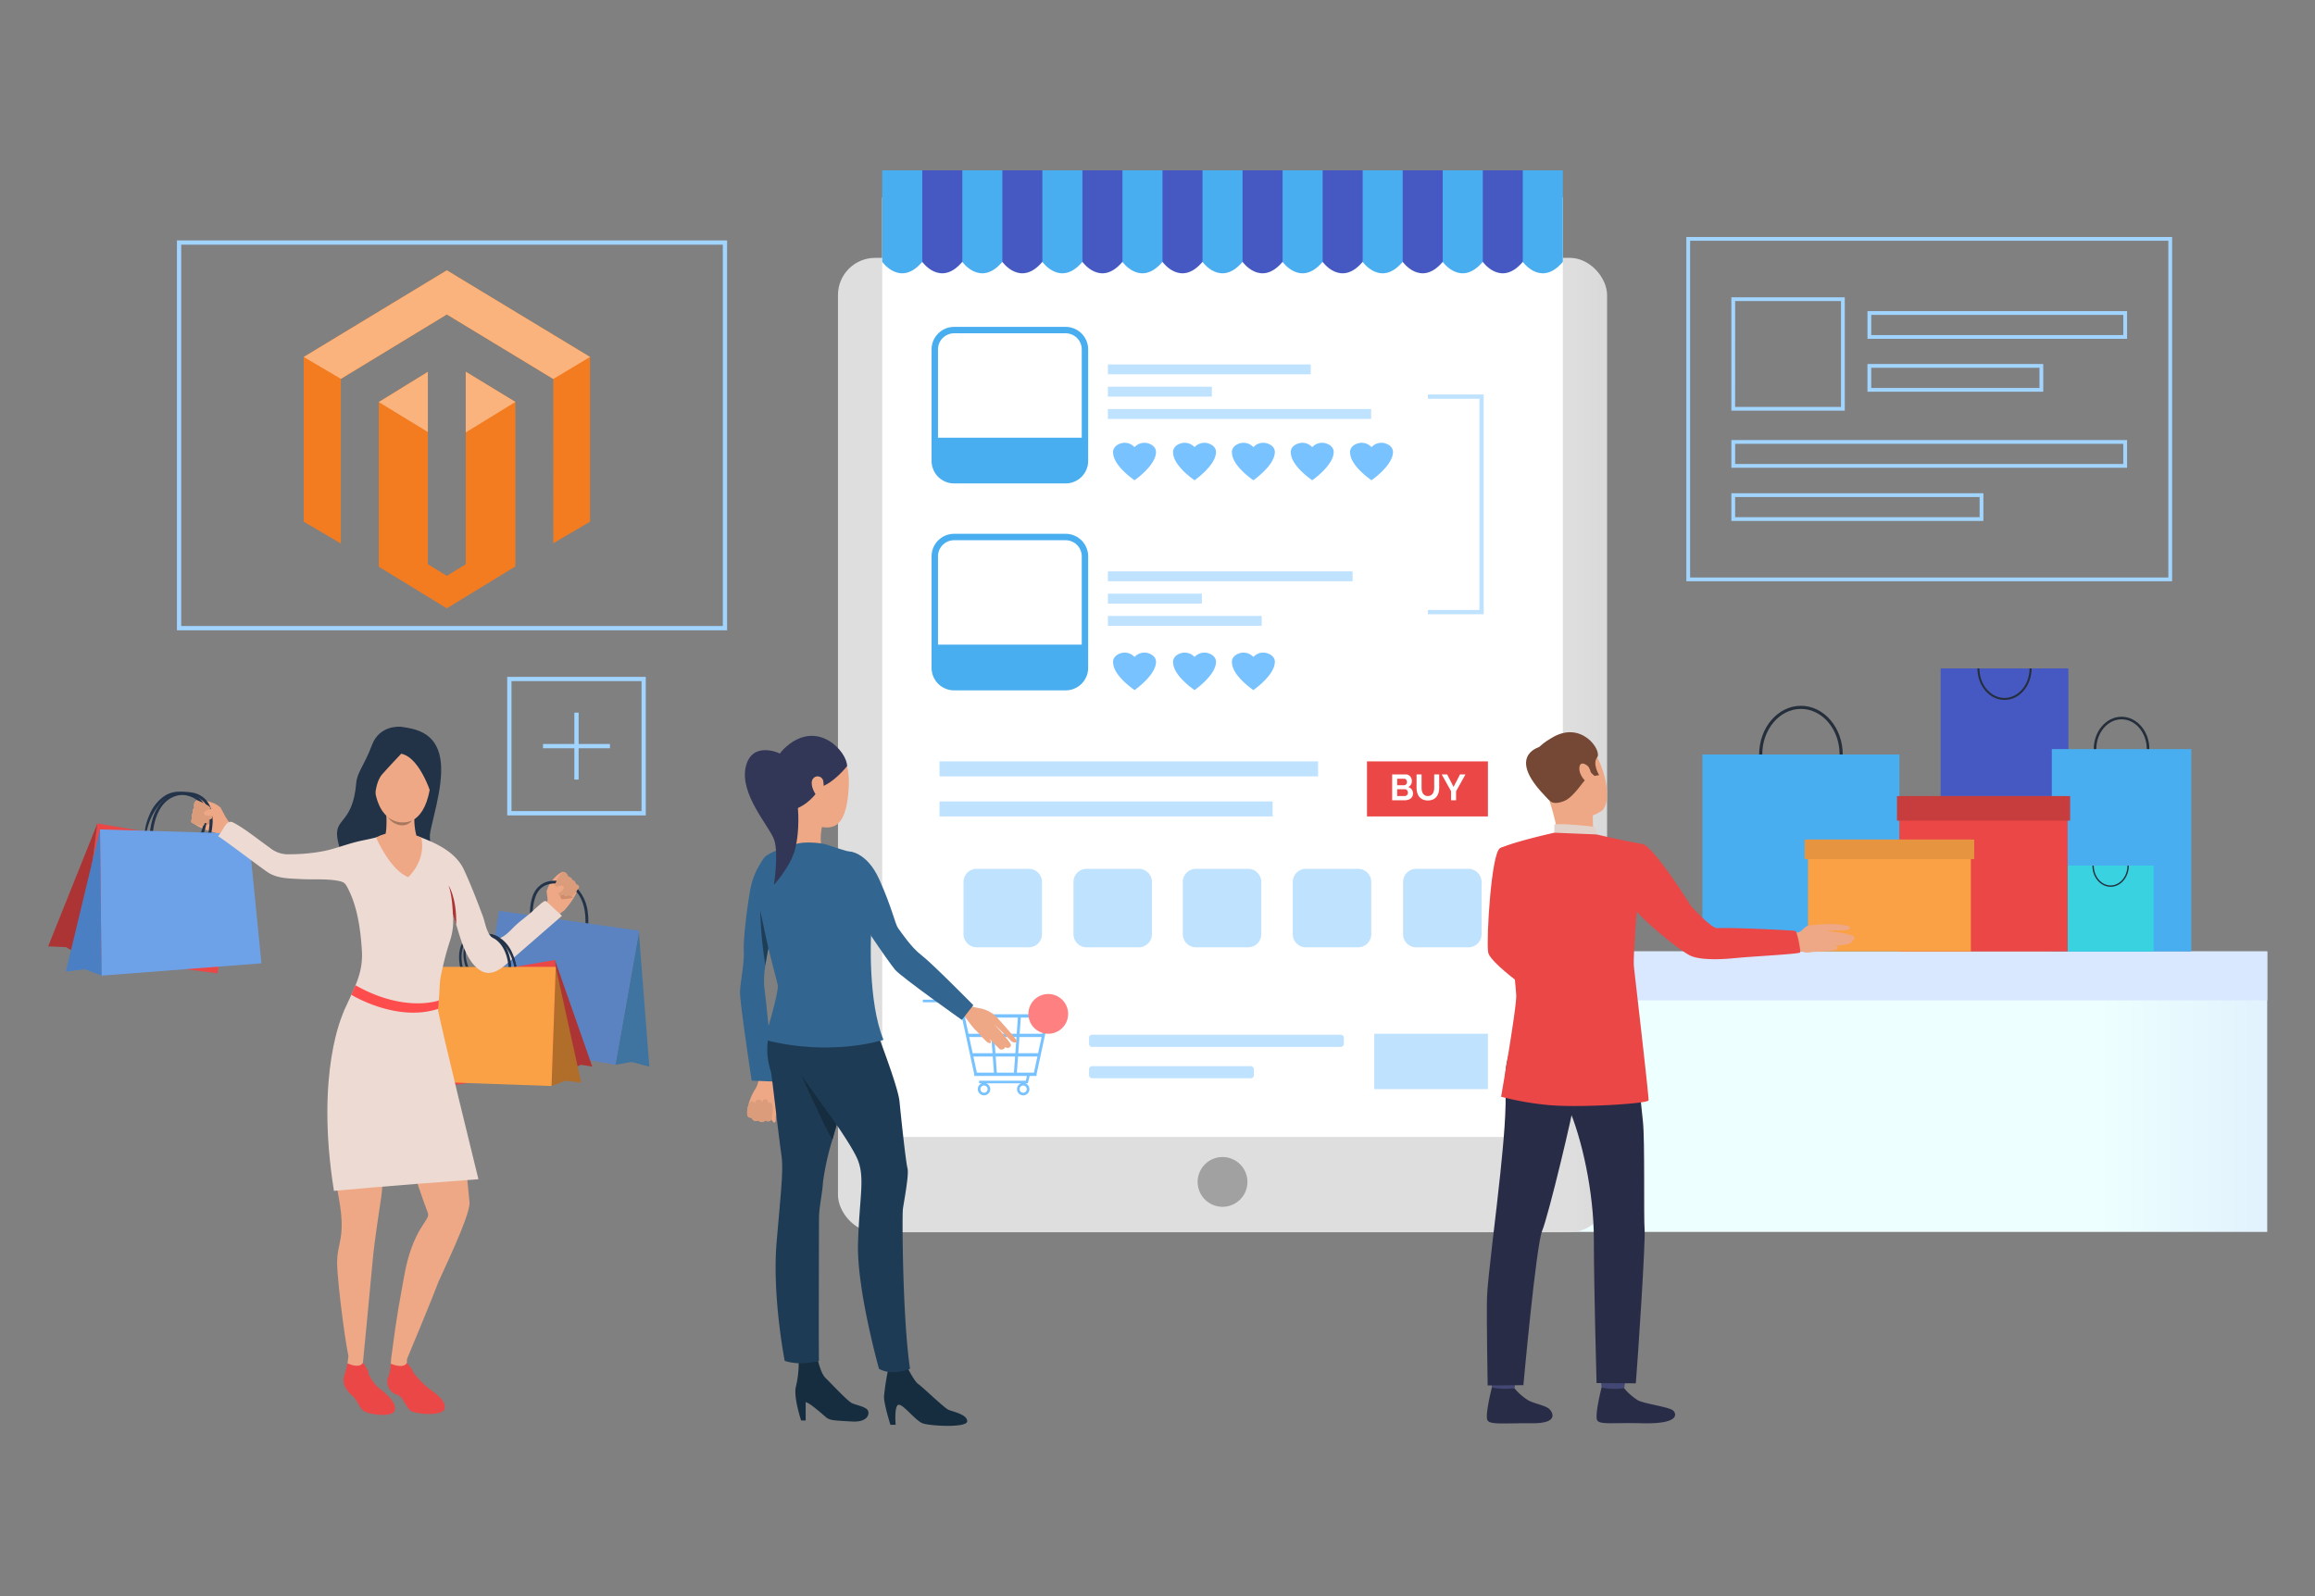 <svg xmlns="http://www.w3.org/2000/svg" xmlns:xlink="http://www.w3.org/1999/xlink" width="625" height="431" viewBox="0 0 625 431">
  <rect x="0" y="0" width="625" height="431" fill="#808080" stroke="none"/>
  <defs>
    <clipPath id="clip-path">
      <rect id="Rectangle_684" data-name="Rectangle 684" width="625" height="431" transform="translate(960 180)" fill="#f1f1f1"/>
    </clipPath>
    <linearGradient id="linear-gradient" x1="1.248" y1="0.5" x2="0.769" y2="0.5" gradientUnits="objectBoundingBox">
      <stop offset="0" stop-color="#d5e4ff"/>
      <stop offset="1" stop-color="#edfffe"/>
    </linearGradient>
    <linearGradient id="linear-gradient-2" x1="-0.222" y1="0.5" x2="0.045" y2="0.5" gradientUnits="objectBoundingBox">
      <stop offset="0" stop-color="#c2c2c2"/>
      <stop offset="1" stop-color="#dedede"/>
    </linearGradient>
  </defs>
  <g id="Mask_Group_25" data-name="Mask Group 25" transform="translate(-960 -180)" clip-path="url(#clip-path)">
    <g id="Group_8964" data-name="Group 8964" transform="translate(894.579 134.84)">
      <g id="Group_8962" data-name="Group 8962" transform="translate(78.421 91.16)">
        <g id="Group_8961" data-name="Group 8961">
          <g id="Group_8772" data-name="Group 8772" transform="translate(34.768 18.925)">
            <g id="Group_8771" data-name="Group 8771">
              <path id="Path_16723" data-name="Path 16723" d="M256.079,212.3H107.546V107.013H256.079ZM108.7,211.14H254.924V108.167H108.7Z" transform="translate(-107.546 -107.013)" fill="#a1d4ff"/>
            </g>
            <g id="magento-1-logo-svg-vector" transform="translate(34.232 8.076)">
              <path id="Path_16840" data-name="Path 16840" d="M43.741,27.379v52L38.628,82.5l-5.116-3.143V27.419l-13.25,8.158V80.044L38.628,91.281,57.15,79.964V35.549ZM38.628,0,0,23.4V67.876l10.032,5.91V29.309l28.6-17.393,28.63,17.367.118.066L67.37,73.717,77.3,67.873V23.4Z" fill="#f37b20"/>
              <path id="Path_16841" data-name="Path 16841" d="M77.305,23.4,38.629,0,0,23.4l10.03,5.908,28.6-17.393L67.385,29.35,77.3,23.4ZM43.741,27.377v16.4L57.15,35.546Zm-23.48,8.2L33.508,43.67V27.418L20.261,35.579Z" fill="#fab37c"/>
            </g>
          </g>
          <g id="Group_8773" data-name="Group 8773" transform="translate(123.935 136.781)">
            <path id="Path_16724" data-name="Path 16724" d="M219.652,243.154H182.24V205.74h37.412ZM183.4,242h35.1V206.9H183.4Z" transform="translate(-182.24 -205.74)" fill="#a1d4ff"/>
          </g>
          <g id="Group_8776" data-name="Group 8776" transform="translate(133.605 146.452)">
            <g id="Group_8774" data-name="Group 8774" transform="translate(8.458)">
              <rect id="Rectangle_685" data-name="Rectangle 685" width="1.156" height="18.071" fill="#a1d4ff"/>
            </g>
            <g id="Group_8775" data-name="Group 8775" transform="translate(0 8.458)">
              <rect id="Rectangle_686" data-name="Rectangle 686" width="18.071" height="1.155" fill="#a1d4ff"/>
            </g>
          </g>
          <rect id="Rectangle_687" data-name="Rectangle 687" width="197.616" height="75.739" transform="translate(401.486 210.937)" fill="url(#linear-gradient)"/>
          <rect id="Rectangle_688" data-name="Rectangle 688" width="197.616" height="13.22" transform="translate(401.486 210.937)" fill="#d9e8ff"/>
          <g id="Group_8781" data-name="Group 8781" transform="translate(213.236 23.64)">
            <rect id="Rectangle_691" data-name="Rectangle 691" width="207.644" height="263.119" rx="10.019" transform="translate(207.644 263.119) rotate(180)" fill="url(#linear-gradient-2)"/>
          </g>
          <rect id="Rectangle_692" data-name="Rectangle 692" width="183.753" height="253.72" transform="translate(225.182 7.32)" fill="#fff"/>
          <path id="Path_16729" data-name="Path 16729" d="M267.054,91.16v24.711s4.927,6.962,10.808,0h10.809s4.927,6.962,10.808,0h10.809s4.927,6.962,10.809,0h10.808s4.927,6.962,10.809,0h10.808s4.927,6.962,10.81,0h10.809s4.927,6.962,10.808,0h10.809s4.927,6.962,10.809,0h10.808s4.927,6.962,10.808,0H440s4.927,6.962,10.808,0V91.16Z" transform="translate(-41.872 -91.16)" fill="#49aef0"/>
          <g id="Group_8782" data-name="Group 8782" transform="translate(235.99)">
            <path id="Path_16730" data-name="Path 16730" d="M276.108,115.871s4.927,6.962,10.809,0V91.16H276.108Z" transform="translate(-276.108 -91.16)" fill="#4659c3"/>
            <path id="Path_16731" data-name="Path 16731" d="M294.217,115.871s4.927,6.962,10.809,0V91.16H294.217Z" transform="translate(-272.599 -91.16)" fill="#4659c3"/>
            <path id="Path_16732" data-name="Path 16732" d="M312.327,115.871s4.927,6.962,10.808,0V91.16H312.327Z" transform="translate(-269.09 -91.16)" fill="#4659c3"/>
            <path id="Path_16733" data-name="Path 16733" d="M330.436,115.871s4.927,6.962,10.808,0V91.16H330.436Z" transform="translate(-265.582 -91.16)" fill="#4659c3"/>
            <path id="Path_16734" data-name="Path 16734" d="M348.545,115.871s4.927,6.962,10.809,0V91.16H348.545Z" transform="translate(-262.073 -91.16)" fill="#4659c3"/>
            <path id="Path_16735" data-name="Path 16735" d="M366.654,115.871s4.927,6.962,10.81,0V91.16h-10.81Z" transform="translate(-258.564 -91.16)" fill="#4659c3"/>
            <path id="Path_16736" data-name="Path 16736" d="M384.764,115.871s4.927,6.962,10.808,0V91.16H384.764Z" transform="translate(-255.055 -91.16)" fill="#4659c3"/>
            <path id="Path_16737" data-name="Path 16737" d="M402.872,91.16v24.711s4.928,6.962,10.811,0V91.16Z" transform="translate(-251.547 -91.16)" fill="#4659c3"/>
          </g>
          <path id="Path_16738" data-name="Path 16738" d="M351.828,321.088a6.719,6.719,0,1,1-6.72-6.718A6.721,6.721,0,0,1,351.828,321.088Z" transform="translate(-28.05 -47.912)" fill="#a1a1a1"/>
          <path id="Path_16739" data-name="Path 16739" d="M276.235,278.775v.707h9.616l1.567,6.908,2.7,12.538v.448h14.226l-.307,1.277h-12.6v.706h.744a1.676,1.676,0,1,0,1.156,0h9.424a1.675,1.675,0,1,0,1.154,0h.684l.475-1.983h1.868v-.448l3.3-15.317v-.9H287.31l-.9-3.941Zm27.1,23.186a.969.969,0,1,1-.969.969A.971.971,0,0,1,303.336,301.961Zm-10.579,0a.969.969,0,1,1-.968.969A.971.971,0,0,1,292.757,301.961Zm8.458-8.735h-5.371l-.313-4.361h6Zm1.1-4.361H308.3l-.939,4.361H302Zm-7.161-5.255H301.9l-.313,4.36h-6.125Zm-.474,4.36h-6.117l-.94-4.36h6.742Zm6.47,6.15-.313,4.36h-4.615l-.314-4.36Zm-5.716,4.36h-4.608l-.939-4.36h5.235Zm-5.759-5.341-.92-4.274h5.988l.313,4.361h-5.361Zm19.76-9.529-.94,4.36h-6.117l.313-4.36Zm-3.2,14.869h-4.608l.313-4.36h5.233Z" transform="translate(-40.093 -54.809)" fill="#78c2ff"/>
          <path id="Rectangle_694" data-name="Rectangle 694" d="M.8,0H67.979a.8.8,0,0,1,.8.8V2.478a.8.8,0,0,1-.8.8H.8a.8.8,0,0,1-.8-.8V.8A.8.8,0,0,1,.8,0Z" transform="translate(281.016 233.437)" fill="#bfe2ff"/>
          <rect id="Rectangle_695" data-name="Rectangle 695" width="44.502" height="3.275" rx="0.797" transform="translate(281.016 241.913)" fill="#bfe2ff"/>
          <rect id="Rectangle_696" data-name="Rectangle 696" width="102.205" height="4.045" transform="translate(240.651 159.61)" fill="#bfe2ff"/>
          <rect id="Rectangle_697" data-name="Rectangle 697" width="89.924" height="4.045" transform="translate(240.651 170.433)" fill="#bfe2ff"/>
          <g id="Group_8784" data-name="Group 8784" transform="translate(356.055 159.61)">
            <rect id="Rectangle_698" data-name="Rectangle 698" width="32.653" height="14.868" fill="#eb4747"/>
            <g id="Group_8783" data-name="Group 8783" transform="translate(6.797 3.53)">
              <path id="Path_16740" data-name="Path 16740" d="M388.005,233a1.588,1.588,0,0,1-.665,1.337,2.24,2.24,0,0,1-.716.344,3.086,3.086,0,0,1-.871.119h-3.374v-6.983h3.738a1.378,1.378,0,0,1,.659.158,1.636,1.636,0,0,1,.5.408,1.868,1.868,0,0,1,.32.571,1.919,1.919,0,0,1,.112.645,1.9,1.9,0,0,1-.255.957,1.564,1.564,0,0,1-.747.665,1.78,1.78,0,0,1,.949.634A1.832,1.832,0,0,1,388.005,233Zm-4.269-4.023v1.761h1.809a.8.8,0,0,0,.586-.236.87.87,0,0,0,.241-.649.9.9,0,0,0-.222-.639.714.714,0,0,0-.544-.236Zm2.9,3.766a1.042,1.042,0,0,0-.063-.358.983.983,0,0,0-.173-.3.788.788,0,0,0-.255-.2.716.716,0,0,0-.324-.074h-2.086v1.84h2.016a.85.85,0,0,0,.349-.07.819.819,0,0,0,.28-.191.893.893,0,0,0,.187-.29A.906.906,0,0,0,386.637,232.748Z" transform="translate(-382.379 -227.821)" fill="#fff"/>
              <path id="Path_16741" data-name="Path 16741" d="M390.948,233.654a1.572,1.572,0,0,0,.812-.2,1.6,1.6,0,0,0,.531-.512,2.132,2.132,0,0,0,.284-.722,4.156,4.156,0,0,0,.085-.84v-3.561h1.348v3.561a5.093,5.093,0,0,1-.173,1.347,3.083,3.083,0,0,1-.541,1.1,2.587,2.587,0,0,1-.949.747,3.618,3.618,0,0,1-2.808-.013,2.63,2.63,0,0,1-.949-.768,3.068,3.068,0,0,1-.528-1.107,5.189,5.189,0,0,1-.162-1.307v-3.561h1.357v3.561a4.375,4.375,0,0,0,.084.85,2.1,2.1,0,0,0,.286.722,1.476,1.476,0,0,0,1.323.7Z" transform="translate(-381.31 -227.821)" fill="#fff"/>
              <path id="Path_16742" data-name="Path 16742" d="M395.058,227.821l1.723,3.364,1.75-3.364H400l-2.537,4.543v2.44h-1.348v-2.46l-2.527-4.523Z" transform="translate(-380.208 -227.821)" fill="#fff"/>
            </g>
          </g>
          <g id="Group_8857" data-name="Group 8857" transform="translate(0 150.241)">
            <g id="Group_8785" data-name="Group 8785" transform="translate(38.61 19.814)">
              <path id="Path_16743" data-name="Path 16743" d="M120.3,238.623s-1.4-2.606-1.622-3a7.106,7.106,0,0,0-2.712-1.471,8.256,8.256,0,0,0-3.627-.48,1.268,1.268,0,0,0-.7.8,2.449,2.449,0,0,0-.069,1.237,1.487,1.487,0,0,0-.378,1.384,1.3,1.3,0,0,0-.14,1.433,1.085,1.085,0,0,0-.173,1.183,9.9,9.9,0,0,1,1.493.886,20.709,20.709,0,0,0,5.284,1.926S120.2,242.294,120.3,238.623Z" transform="translate(-110.764 -233.614)" fill="#eea886"/>
            </g>
            <g id="Group_8786" data-name="Group 8786" transform="translate(41.536 23.759)">
              <path id="Path_16744" data-name="Path 16744" d="M115.767,236.919a7.288,7.288,0,0,0,.381,1.875c.248.4-2.933,1.255-2.933,1.255S113.974,237.13,115.767,236.919Z" transform="translate(-113.215 -236.919)" fill="#cf8c6c"/>
            </g>
            <g id="Group_8788" data-name="Group 8788" transform="translate(25.872 17.556)">
              <g id="Group_8787" data-name="Group 8787">
                <path id="Path_16745" data-name="Path 16745" d="M115.5,242.722h0l.8.023c.084-.238.173-.514.261-.819-.063-.024-.125-.048-.187-.069l-.183-.07c-.119-.045-.235-.091-.345-.135C115.729,242.072,115.606,242.436,115.5,242.722Zm1.015-3.179c.059-.117.124-.236.193-.351.021-.037.044-.073.067-.109l.013-.019c.02-.032.041-.063.062-.1s.06-.085.091-.127.043-.059.066-.087.045-.056.068-.082l.014-.018h0c0-.159,0-.316,0-.476h0c-.027-.006-.055-.013-.081-.022l-.049-.013-.059-.019h0l-.056-.021a1.319,1.319,0,0,1-.21-.1l-.036-.023a.824.824,0,0,1-.173-.136l-.024-.026-.006-.007-.018-.023-.008-.011-.018-.027-.018-.027a.726.726,0,0,1-.032-.07,9.88,9.88,0,0,1-.167,2.818c.016-.045.032-.092.049-.138s.033-.088.05-.133c.068-.174.144-.357.232-.537Zm-16.422,4.077,7.887.178,7.816.177.121-.26c.007-.014.026-.056.055-.122.064-.15.179-.426.312-.8l.017-.048c.084-.238.173-.514.261-.819.079-.267.154-.557.223-.866.062-.277.119-.568.166-.869a11.135,11.135,0,0,0,.14-1.536h0c0-.159,0-.316,0-.476a7.961,7.961,0,0,0-.161-1.39,6.35,6.35,0,0,0-.382-1.225,5.475,5.475,0,0,0-.409-.778,5.359,5.359,0,0,0-.594-.777,5.7,5.7,0,0,0-.605-.567,7,7,0,0,0-2.175-1.159,10.791,10.791,0,0,0-2.211-.5,7.423,7.423,0,0,0-4.659.918,11.187,11.187,0,0,0-4.241,5.1,16.773,16.773,0,0,0-1.114,3.28l-.209,1.2-.036.207Zm.635-.361a6.511,6.511,0,0,1,.084-.686h0c.014-.092.032-.184.051-.281a17.084,17.084,0,0,1,3.972-7.813l0,0a6.969,6.969,0,0,1,1.43-1.123,6.771,6.771,0,0,1,4.509-.781,10.076,10.076,0,0,1,1.742.427,6.2,6.2,0,0,1,1.931,1.023c.02.016.038.031.058.048h0a4.738,4.738,0,0,1,1.341,1.789,5.832,5.832,0,0,1,.421,1.595v0c.008.063.016.128.021.191h0a9.88,9.88,0,0,1-.167,2.818v0c-.035.178-.072.353-.11.52s-.075.309-.115.456c-.018.069-.037.135-.056.2-.118.42-.241.784-.345,1.071h0l-.026.072c-.05.134-.1.248-.133.34l-10.706.092-2.975.026Zm15.4-2.789c.016-.045.032-.092.049-.138s.033-.088.05-.133c.068-.174.144-.357.232-.537l.058-.119c.059-.117.124-.236.193-.351.021-.036.044-.073.067-.109l.013-.019c.02-.031.041-.064.062-.1s.06-.085.091-.127.044-.059.066-.087.045-.056.068-.082l.014-.018h0c0-.159,0-.316,0-.476h0l-.081-.022-.049-.013-.059-.019h0l-.056-.021a1.319,1.319,0,0,1-.21-.1l-.036-.023a.824.824,0,0,1-.173-.136l-.024-.026-.006-.007-.018-.023-.008-.011-.018-.027-.018-.027a.726.726,0,0,1-.032-.07A9.88,9.88,0,0,1,116.127,240.471Zm-.626,2.251.8.023c.084-.238.173-.514.261-.819-.063-.024-.125-.048-.187-.069l-.183-.07c-.119-.045-.235-.091-.345-.135C115.729,242.072,115.606,242.436,115.5,242.722Z" transform="translate(-100.094 -231.723)" fill="#23344a"/>
              </g>
            </g>
            <g id="Group_8790" data-name="Group 8790" transform="translate(8.707 26.13)">
              <g id="Group_8789" data-name="Group 8789">
                <path id="Path_16746" data-name="Path 16746" d="M85.714,274.577l36.983,4.812,6.27-33.869L90.3,238.905Z" transform="translate(-85.714 -238.905)" fill="#eb4747"/>
              </g>
            </g>
            <g id="Group_8792" data-name="Group 8792" transform="translate(27.428 17.602)">
              <g id="Group_8791" data-name="Group 8791">
                <path id="Path_16747" data-name="Path 16747" d="M101.4,243.613l5.229-.011h0l9.093-.017,2.1,0,.08-.292c.011-.036.058-.211.118-.492h0c.019-.087.039-.184.06-.291a15.8,15.8,0,0,0,.284-2.5c0-.118.006-.236.007-.357h0c0-.353-.007-.72-.036-1.092h0c-.007-.1-.017-.19-.026-.287s-.02-.185-.032-.278a9.273,9.273,0,0,0-.358-1.645,6.908,6.908,0,0,0-.77-1.663c-.1-.158-.208-.308-.321-.452a6.383,6.383,0,0,0-4.191-2.313,11.279,11.279,0,0,0-2.335-.146,7.861,7.861,0,0,0-4.754,1.766,8.235,8.235,0,0,0-.959.931l0,0a12.872,12.872,0,0,0-2.576,5.115,18.856,18.856,0,0,0-.52,2.724c-.018.153-.031.289-.042.406-.025.289-.031.461-.032.482l0,.047Zm13.826-.826-12.983.026c.012-.134.027-.295.05-.48.217-1.807,1.005-5.914,3.762-8.177a7.127,7.127,0,0,1,4.474-1.591,10.493,10.493,0,0,1,1.98.142,6.555,6.555,0,0,1,2.179.727,5.091,5.091,0,0,1,.842.587,4.971,4.971,0,0,1,.912,1.039l.035.053a6.16,6.16,0,0,1,.678,1.468c.026.081.051.164.074.246l.017.062a8.628,8.628,0,0,1,.236,1.22c.006.047.011.092.017.137.037.332.057.661.064.982.011.466,0,.917-.035,1.337a16.1,16.1,0,0,1-.217,1.7h0c-.038.2-.074.376-.1.507h0l0,.011-1.17,0Z" transform="translate(-101.397 -231.761)" fill="#23344a"/>
              </g>
            </g>
            <g id="Group_8794" data-name="Group 8794" transform="translate(13.999 27.753)">
              <g id="Group_8793" data-name="Group 8793">
                <path id="Path_16748" data-name="Path 16748" d="M90.56,279.74l43.169-3.324-3.47-34.972-40.112-1.18Z" transform="translate(-90.147 -240.265)" fill="#6ea2e8"/>
              </g>
            </g>
            <g id="Group_8795" data-name="Group 8795" transform="translate(134.589 39.235)">
              <path id="Path_16749" data-name="Path 16749" d="M191.561,258.523s-.355-2.935-.394-3.385a7.116,7.116,0,0,1,1.375-2.762,8.277,8.277,0,0,1,2.692-2.477,1.275,1.275,0,0,1,1.031.255,1.448,1.448,0,0,1,.543,1.058,1.79,1.79,0,0,1,1.156,1.018,1.222,1.222,0,0,1,.951,1.052s.941.049.98.721a9.793,9.793,0,0,0-.714,1.583,20.556,20.556,0,0,1-3.218,4.611S193.754,261.47,191.561,258.523Z" transform="translate(-191.165 -249.883)" fill="#eea886"/>
            </g>
            <g id="Group_8797" data-name="Group 8797" transform="translate(130.096 41.582)">
              <g id="Group_8796" data-name="Group 8796">
                <path id="Path_16750" data-name="Path 16750" d="M188.115,255.987a13.269,13.269,0,0,0-.69,5.2c.024.415.057.678.062.722l.038.289,1.957.277,13.567,1.926.042-.394c0-.022.023-.234.037-.587a17.7,17.7,0,0,0-.122-2.907,11.284,11.284,0,0,0-2.545-6.187,7.344,7.344,0,0,0-1.534-1.271h0a8.526,8.526,0,0,0-4.158-1.19h0q-.389-.018-.8-.008a7.929,7.929,0,0,0-1.06.091h0a5.708,5.708,0,0,0-3.573,1.927A7.086,7.086,0,0,0,188.115,255.987Zm1.017-.425a5.817,5.817,0,0,1,.787-1.2,4.734,4.734,0,0,1,1.689-1.258,6.124,6.124,0,0,1,2.379-.493c.041,0,.081,0,.122,0h0a7.59,7.59,0,0,1,5.324,1.767v0q.242.215.464.455c2.42,2.63,2.522,6.888,2.469,8.47,0,.082-.006.155-.01.222l-11.4-1.618-2.743-.39c-.006-.067-.012-.142-.017-.227A12.058,12.058,0,0,1,189.132,255.562Z" transform="translate(-187.401 -251.849)" fill="#23344a"/>
              </g>
            </g>
            <g id="Group_8799" data-name="Group 8799" transform="translate(153.153 55.37)">
              <g id="Group_8798" data-name="Group 8798">
                <path id="Path_16751" data-name="Path 16751" d="M215.869,299.843,213.038,263.4l-6.321,35.936,4.372-.762Z" transform="translate(-206.716 -263.399)" fill="#3f74a0"/>
              </g>
            </g>
            <g id="Group_8801" data-name="Group 8801" transform="translate(115.602 49.727)">
              <g id="Group_8800" data-name="Group 8800">
                <path id="Path_16752" data-name="Path 16752" d="M212.811,300.252l-37.551-6.6,6.145-34.978,37.827,5.377Z" transform="translate(-175.26 -258.672)" fill="#5b83c2"/>
              </g>
            </g>
            <g id="Group_8803" data-name="Group 8803" transform="translate(112.085 55.917)">
              <g id="Group_8802" data-name="Group 8802">
                <path id="Path_16753" data-name="Path 16753" d="M173.275,273.479c.033.076.067.149.1.216.088.192.162.339.209.427l.054.1.117.209,3.343-.327,3.129-.306h0l1.761-.172,4.773-.467-.133-.525-.058-.229-.044-.177-.291-1.152a11.021,11.021,0,0,0-.377-1.064,14.961,14.961,0,0,0-.751-1.588c-.014-.029-.031-.057-.048-.086l0-.008a9.828,9.828,0,0,0-3.144-3.519,6.257,6.257,0,0,0-.64-.355,6,6,0,0,0-2.515-.6,7.008,7.008,0,0,0-1.41.125,8.916,8.916,0,0,0-1.8.556,5.792,5.792,0,0,0-1.733,1.1,4.536,4.536,0,0,0-1.2,1.861,4.974,4.974,0,0,0-.16.572A9.355,9.355,0,0,0,173.275,273.479Zm-.326-4.348a4.887,4.887,0,0,1,.254-1.431,4.33,4.33,0,0,1,2.587-2.581,8.463,8.463,0,0,1,1.418-.464,6.2,6.2,0,0,1,1.991-.138h.008l.054.006a5.33,5.33,0,0,1,1.737.5c.069.033.137.069.205.106a5.783,5.783,0,0,1,.947.649l0,0c.041.032.08.066.118.1a13.425,13.425,0,0,1,3.16,4.56,11.814,11.814,0,0,1,.668,1.891c.014.055.026.11.038.162s.026.117.036.173c.016.081.027.156.038.23l-.776.051-2.469.164h0l-.3.02-6.366.423-2.218.146-.032-.063c-.03-.06-.063-.131-.1-.21A10.14,10.14,0,0,1,172.949,269.131Z" transform="translate(-172.313 -263.857)" fill="#23344a"/>
              </g>
            </g>
            <g id="Group_8805" data-name="Group 8805" transform="translate(104.635 62.998)">
              <g id="Group_8804" data-name="Group 8804">
                <path id="Path_16754" data-name="Path 16754" d="M202.081,299.5l-30.773,4-5.236-28.206,32.173-5.5Z" transform="translate(-166.073 -269.789)" fill="#eb4747"/>
              </g>
            </g>
            <g id="Group_8807" data-name="Group 8807" transform="translate(136.827 63.021)">
              <g id="Group_8806" data-name="Group 8806">
                <path id="Path_16755" data-name="Path 16755" d="M203.125,298.6,193.04,269.809l3.817,29.5,3.266-1.215Z" transform="translate(-193.04 -269.809)" fill="#ad3434"/>
              </g>
            </g>
            <g id="Group_8809" data-name="Group 8809" transform="translate(110.943 55.743)">
              <g id="Group_8808" data-name="Group 8808">
                <path id="Path_16756" data-name="Path 16756" d="M171.7,273.115c.024.105.042.168.048.187l.067.244,1.746,0,3.178.006,4.389.01,1.048,0,3.3.006-.01-.307,0-.038c0-.011,0-.075-.011-.183,0-.06-.008-.132-.017-.218-.021-.241-.059-.581-.123-.988l0-.008c-.032-.207-.072-.431-.121-.667-.06-.295-.132-.611-.221-.941a12.3,12.3,0,0,0-1.079-2.728v0a8.8,8.8,0,0,0-.743-1.134l-.007-.013c-.1-.123-.2-.245-.3-.364a6.906,6.906,0,0,0-.814-.791l-.084-.067a6.3,6.3,0,0,0-1.36-.828l-.017-.007c-.136-.061-.276-.116-.417-.167h0c-.173-.062-.35-.118-.531-.166h0a7.213,7.213,0,0,0-1.544-.232,9.416,9.416,0,0,0-1.941.122,5.227,5.227,0,0,0-3.735,2.272l-.02.03C170.768,268.646,171.493,272.247,171.7,273.115Zm12.91-1.444c.094.524.143.957.168,1.236h-.041l-1.564,0-7.169-.014-2.031,0H172.33c-.192-.857-.728-3.794.365-5.962a4.728,4.728,0,0,1,.24-.421,4.166,4.166,0,0,1,1.489-1.4,5.506,5.506,0,0,1,1.812-.606,8.925,8.925,0,0,1,1.649-.118,6.186,6.186,0,0,1,2.76.684l.035.019a5.646,5.646,0,0,1,.928.622C183.54,267.292,184.309,269.969,184.611,271.671Z" transform="translate(-171.357 -263.712)" fill="#23344a"/>
              </g>
            </g>
            <g id="Group_8811" data-name="Group 8811" transform="translate(135.897 65.017)">
              <g id="Group_8810" data-name="Group 8810">
                <path id="Path_16757" data-name="Path 16757" d="M200.274,302.59l-6.844-31.11L192.261,303.5l3.733-1.429Z" transform="translate(-192.261 -271.481)" fill="#b06e2a"/>
              </g>
            </g>
            <g id="Group_8812" data-name="Group 8812" transform="translate(134.105 46.411)">
              <path id="Path_16758" data-name="Path 16758" d="M196.042,259.032s-2.3,2.045-3.491,2.082-1.792-3.223-1.792-3.223l1.025-2Z" transform="translate(-190.76 -255.894)" fill="#eea886"/>
            </g>
            <g id="Group_8813" data-name="Group 8813" transform="translate(45.254 24.526)">
              <path id="Path_16759" data-name="Path 16759" d="M120.791,239.711a10.272,10.272,0,0,1-1.659-2.031c-.507-.943-2.8,4.027-2.8,4.027s2.861.119,4.118,1.005S120.791,239.711,120.791,239.711Z" transform="translate(-116.33 -237.561)" fill="#eea886"/>
            </g>
            <g id="Group_8814" data-name="Group 8814" transform="translate(38.612 19.875)">
              <path id="Path_16760" data-name="Path 16760" d="M112.7,233.789s3.4,1.411,3.243,1.989a.934.934,0,0,1-.568.69l1.138,1.216s.3,1.232-1.129,1.2c0,0,.4,1.121-.978.923,0,0-.067.856-.72.876a12.245,12.245,0,0,1-2.8-.978s-.361-.415.173-1.183a1.272,1.272,0,0,1,.14-1.432,1.4,1.4,0,0,1,.378-1.384s-.466-1.536.766-2.038C112.343,233.665,112.561,233.728,112.7,233.789Z" transform="translate(-110.766 -233.665)" fill="#db9c7c"/>
            </g>
            <g id="Group_8815" data-name="Group 8815" transform="translate(42.05 21.769)">
              <path id="Path_16761" data-name="Path 16761" d="M118.022,235.252a12.529,12.529,0,0,0-3.849.918c-.3.161-.561.372-.524.713s.575.717,1.672.685a9.291,9.291,0,0,1,2.528.429S118.967,237.634,118.022,235.252Z" transform="translate(-113.646 -235.252)" fill="#eea886"/>
            </g>
            <g id="Group_8816" data-name="Group 8816" transform="translate(137.7 44.483)">
              <path id="Path_16762" data-name="Path 16762" d="M193.771,254.468a7.29,7.29,0,0,1,.765,1.754c.025.467,3.291-.266,3.291-.266S195.36,253.609,193.771,254.468Z" transform="translate(-193.771 -254.279)" fill="#cf8c6c"/>
            </g>
            <g id="Group_8817" data-name="Group 8817" transform="translate(136.852 39.212)">
              <path id="Path_16763" data-name="Path 16763" d="M194.643,250.211s-1.974,3.111-1.511,3.491a.936.936,0,0,0,.862.239l-.233,1.65s.463,1.178,1.612.331c0,0,.319,1.145,1.33.193,0,0,.547.661,1.093.3a12.28,12.28,0,0,0,1.733-2.411s.056-.547-.821-.869a1.274,1.274,0,0,0-.938-1.092,1.4,1.4,0,0,0-1.1-.914s-.5-1.526-1.8-1.228C194.867,249.9,194.725,250.08,194.643,250.211Z" transform="translate(-193.061 -249.864)" fill="#db9c7c"/>
            </g>
            <g id="Group_8818" data-name="Group 8818" transform="translate(134.641 42.911)">
              <path id="Path_16764" data-name="Path 16764" d="M191.209,254.436a12.5,12.5,0,0,1,3.678-1.459c.338-.041.673-.018.838.282s-.059.918-.974,1.522a9.224,9.224,0,0,0-1.823,1.8S191.8,256.929,191.209,254.436Z" transform="translate(-191.209 -252.962)" fill="#eea886"/>
            </g>
            <g id="Group_8820" data-name="Group 8820" transform="translate(91.604 172.026)">
              <g id="Group_8819" data-name="Group 8819">
                <path id="Path_16765" data-name="Path 16765" d="M157.777,369.507c1.762.53,2.291,3.525,3.787,4.4s8.809,1.5,9.074-.793-3.067-4.343-4.565-5.488a28.547,28.547,0,0,1-5.547-6.4s-.605.954-2.4.66-2.088-.768-2.088-.768a10.319,10.319,0,0,1-.731,3.719A3.674,3.674,0,0,0,157.777,369.507Z" transform="translate(-155.157 -361.121)" fill="#eb4747"/>
              </g>
            </g>
            <g id="Group_8822" data-name="Group 8822" transform="translate(79.75 171.926)">
              <g id="Group_8821" data-name="Group 8821">
                <path id="Path_16766" data-name="Path 16766" d="M147.757,369.935c1.358,1.237,1.616,3.212,3.115,4.093a7.9,7.9,0,0,0,2.29.69c1.829.326,4.148.4,5.285-.266a1.245,1.245,0,0,0,.683-.945c.264-2.29-3.13-4.856-4.628-6a12.358,12.358,0,0,1-2.635-3.846c-.475-.942-.871-1.83-1.136-2.407h0a1.028,1.028,0,0,1-.309.322,2.5,2.5,0,0,1-1.92.275,4.424,4.424,0,0,1-2.15-.754l-.023-.021-.021-.022-.007-.007,0,0h0c-.3,1.431-.76,2.894-.938,3.582C144.739,367,146.471,368.763,147.757,369.935Z" transform="translate(-145.227 -361.037)" fill="#eb4747"/>
              </g>
            </g>
            <g id="Group_8824" data-name="Group 8824" transform="translate(77.985)">
              <g id="Group_8823" data-name="Group 8823">
                <path id="Path_16767" data-name="Path 16767" d="M160.97,217.035s-5.722-.6-7.782,4.925-4,7.333-4.245,10.236c-.984,11.738-6.465,9.083-4.923,15.851s2.608,7.79,2.608,7.79l13.106-2.57,13.277.043s-5.194-2.594-4.037-8.119,4.037-14.581,2.41-20.747S164.389,217.507,160.97,217.035Z" transform="translate(-143.748 -217.016)" fill="#223247"/>
              </g>
            </g>
            <g id="Group_8826" data-name="Group 8826" transform="translate(102.084 64.866)">
              <g id="Group_8825" data-name="Group 8825">
                <path id="Path_16768" data-name="Path 16768" d="M197.749,303.524l-33.2-1.162-.608-31.009h34.951Z" transform="translate(-163.936 -271.354)" fill="#faa146"/>
              </g>
            </g>
            <g id="Group_8828" data-name="Group 8828" transform="translate(0 26.13)">
              <g id="Group_8827" data-name="Group 8827">
                <path id="Path_16769" data-name="Path 16769" d="M78.421,272.1l13.294-33.192-4.587,35.672-3.872-2.267Z" transform="translate(-78.421 -238.905)" fill="#ad3434"/>
              </g>
            </g>
            <g id="Group_8830" data-name="Group 8830" transform="translate(4.781 27.753)">
              <g id="Group_8829" data-name="Group 8829">
                <path id="Path_16770" data-name="Path 16770" d="M82.426,278.647l9.218-38.382.413,39.476-4.488-1.717Z" transform="translate(-82.426 -240.265)" fill="#4a7fc4"/>
              </g>
            </g>
            <g id="Group_8832" data-name="Group 8832" transform="translate(75.494 62.024)">
              <g id="Group_8831" data-name="Group 8831">
                <path id="Path_16771" data-name="Path 16771" d="M170.821,285.743s4.82,16.8,5.662,21.09,3.194,25.055,3.448,28.587-7.872,20.09-8.315,21.282c-1.717,4.623-8.725,21.389-8.725,21.389s-4.528,2.692-4.021-1.25c1.54-11.967,2.262-14.928,3.341-21.141,2.36-13.6,7.237-15.387,6.49-17.373-7.546-20.061-9.065-33.676-10.074-34.852s-1.147.6-1.737,3.206.239,20.547-.821,27.472c-.577,3.771-1.877,12.225-2.3,17.1S151.15,378.7,151.15,378.7s-.29.84-3.654-1.022c-.557-.309-3.226-19.948-3.31-25.749s2.482-6.63.424-17.861c-4.41-24.074-3.8-28.223,1.343-45.525C158.537,246.207,170.821,285.743,170.821,285.743Z" transform="translate(-141.661 -268.973)" fill="#eea886"/>
              </g>
            </g>
            <g id="Group_8834" data-name="Group 8834" transform="translate(45.842 25.693)">
              <g id="Group_8833" data-name="Group 8833">
                <path id="Path_16772" data-name="Path 16772" d="M116.822,242.443c.2-.209,12.433,9.159,13.769,9.931,2.625,1.517,5.481,1.44,8.449,1.621,3.327.2,7.106-.149,10.371.506,1.694.34,1.893.782,2.775,2.583,2.4,4.9,3.177,10.993,3.5,16.383.332,5.619-1.825,9.521-4.089,14.48-.769,1.684-1.855,3.423-.363,4.961,1.343,1.384,3.979,1.664,5.741,1.894,4.333.566,10.972.913,15.142-.807,5.1-2.106,4.189-8.529,4.734-13.014a81.022,81.022,0,0,1,2.648-10.411,17.5,17.5,0,0,0,.756-7.133c1.591,4.521,2.933,12.246,7.217,15.114,3.316,2.219,6.278-.76,8.661-2.832q6.781-5.9,13.563-11.8l-2.89-2.669a9.228,9.228,0,0,0-.692-.66c-.844-.677-.748-.924-1.622-.328-.584.4-2.148,1.849-2.644,2.311-1.638,1.523-3.074,2.448-4.712,3.972-1.424,1.325-3.865,4.4-6.05,3.325-1.682-.826-2.14-4.245-2.718-5.772-1.6-4.239-3.222-8.508-5.134-12.619-2.047-4.4-6.579-6.739-10.973-8.49-3.8-1.518-8.9-1.215-12.756-.233-2.709.69-3.676.732-6.372,1.481-2.575.715-4.985,1.632-7.6,2.173a48.724,48.724,0,0,1-9.26.886,7.721,7.721,0,0,1-5.506-1.807c-2.764-1.917-6.806-5.23-9.84-6.764C118.978,237.74,118.311,240.915,116.822,242.443Z" transform="translate(-116.822 -238.539)" fill="#eddad3"/>
              </g>
            </g>
            <g id="Group_8836" data-name="Group 8836" transform="translate(90.32 22.472)">
              <g id="Group_8835" data-name="Group 8835">
                <path id="Path_16773" data-name="Path 16773" d="M155.016,236.339s.461,5.71-.64,7.422.941,4.033,5.145,3.239,3.96-3.179,3.96-3.179a17.425,17.425,0,0,1-.833-6.344C162.992,234.656,155.016,236.339,155.016,236.339Z" transform="translate(-154.081 -235.841)" fill="#eea886"/>
              </g>
            </g>
            <g id="Group_8838" data-name="Group 8838" transform="translate(88.521 28.513)">
              <g id="Group_8837" data-name="Group 8837">
                <path id="Path_16774" data-name="Path 16774" d="M152.574,242.3s3.791,8.859,8.7,10.71c0,0,4.844-4.3,3.541-10.672C164.82,242.336,158.567,239.133,152.574,242.3Z" transform="translate(-152.574 -240.901)" fill="#eea886"/>
              </g>
            </g>
            <g id="Group_8840" data-name="Group 8840" transform="translate(87.874 3.188)">
              <g id="Group_8839" data-name="Group 8839">
                <path id="Path_16775" data-name="Path 16775" d="M158.611,219.749s-7.578,1.093-6.468,12.278,7.8,10.3,8.243,10.289,6.708.233,7.251-13.417C167.637,228.9,167.889,218.807,158.611,219.749Z" transform="translate(-152.032 -219.687)" fill="#eea886"/>
              </g>
            </g>
            <g id="Group_8842" data-name="Group 8842" transform="translate(86.406 1.42)">
              <g id="Group_8841" data-name="Group 8841">
                <path id="Path_16776" data-name="Path 16776" d="M159.716,224.09s-3.541,3.722-5.184,5.606-1.834,5.525-1.834,5.525-2.771-3.383-1.612-7.324,3.9-11.606,10.837-9.25,7.2,12.719,6.382,17.859C168.3,236.505,165.19,225.16,159.716,224.09Z" transform="translate(-150.803 -218.206)" fill="#223247"/>
              </g>
            </g>
            <g id="Group_8843" data-name="Group 8843" transform="translate(91.708 24.405)">
              <path id="Path_16777" data-name="Path 16777" d="M161.768,238.4a6.354,6.354,0,0,1-6.524-.941,4.79,4.79,0,0,0,3.461,2.212A3.347,3.347,0,0,0,161.768,238.4Z" transform="translate(-155.244 -237.46)" fill="#a77860"/>
            </g>
            <g id="Group_8844" data-name="Group 8844" transform="translate(119.2 55.984)">
              <path id="Path_16778" data-name="Path 16778" d="M178.274,263.913a2.58,2.58,0,0,0,.9,1.041c3.463,1.869,4.066,6.282,4.186,7.841l.734-.006C183.492,264.658,178.274,263.913,178.274,263.913Z" transform="translate(-178.274 -263.913)" fill="#23344a"/>
            </g>
            <g id="Group_8845" data-name="Group 8845" transform="translate(119.249 56.028)">
              <path id="Path_16779" data-name="Path 16779" d="M178.315,263.95s5.594.266,7.171,8.747l-.574.091s-1.1-6.25-5.561-7.928A2.582,2.582,0,0,1,178.315,263.95Z" transform="translate(-178.315 -263.95)" fill="#23344a"/>
            </g>
            <g id="Group_8846" data-name="Group 8846" transform="translate(75.378 75.238)">
              <path id="Path_16780" data-name="Path 16780" d="M145.85,282.159S138.2,298,143.343,330.154c0,0,15.6-1.462,39.008-3.134,0,0-10.646-43.245-10.944-45.994S145.85,282.159,145.85,282.159Z" transform="translate(-141.564 -280.042)" fill="#eddad3"/>
            </g>
            <g id="Group_8848" data-name="Group 8848" transform="translate(92.489 170.338)">
              <g id="Group_8847" data-name="Group 8847">
                <path id="Path_16781" data-name="Path 16781" d="M160.266,360.192a3.392,3.392,0,0,1-4.206-.485l-.162,1.688s3.452,3.106,4.368-.232Z" transform="translate(-155.898 -359.707)" fill="#eea886"/>
              </g>
            </g>
            <g id="Group_8850" data-name="Group 8850" transform="translate(80.817 169.957)">
              <g id="Group_8849" data-name="Group 8849">
                <path id="Path_16782" data-name="Path 16782" d="M149.652,359.973s-1.306,1.178-3.277-.585l-.254,1.969s3.359,3.438,4.275.1Z" transform="translate(-146.121 -359.388)" fill="#eea886"/>
              </g>
            </g>
            <g id="Group_8852" data-name="Group 8852" transform="translate(92.489 171.795)">
              <g id="Group_8851" data-name="Group 8851">
                <path id="Path_16783" data-name="Path 16783" d="M160.266,360.927s1.8,2.145,1.622,2.5-4.1,1.145-4.691.308a16.8,16.8,0,0,1-1.3-2.574S159.326,362.681,160.266,360.927Z" transform="translate(-155.898 -360.927)" fill="#eb4747"/>
              </g>
            </g>
            <g id="Group_8854" data-name="Group 8854" transform="translate(80.817 171.752)">
              <g id="Group_8853" data-name="Group 8853">
                <path id="Path_16784" data-name="Path 16784" d="M150.286,360.891s1.676,2.36,1.5,2.712-3.652.916-4.246.078a22.012,22.012,0,0,1-1.418-2.616S149.348,362.642,150.286,360.891Z" transform="translate(-146.121 -360.891)" fill="#eb4747"/>
              </g>
            </g>
            <g id="Group_8855" data-name="Group 8855" transform="translate(81.86 69.839)">
              <path id="Path_16785" data-name="Path 16785" d="M170.583,279.617s-9.19,3.408-22.464-4.1c0,0-.531,1.083-1.125,2.569,0,0,12.1,7.472,23.361,3.813A8.2,8.2,0,0,0,170.583,279.617Z" transform="translate(-146.994 -275.52)" fill="#ff4d4d"/>
            </g>
            <g id="Group_8856" data-name="Group 8856" transform="translate(108.098 42.88)">
              <path id="Path_16786" data-name="Path 16786" d="M168.974,252.936c1.056,2.742,1.173,7.713,1.173,7.713s.344,1.3.9,2.847C171.194,256.111,168.974,252.936,168.974,252.936Z" transform="translate(-168.974 -252.936)" fill="#ad3434"/>
            </g>
          </g>
          <g id="Group_8858" data-name="Group 8858" transform="translate(510.928 134.498)">
            <rect id="Rectangle_699" data-name="Rectangle 699" width="34.487" height="34.487" fill="#4659c3"/>
          </g>
          <g id="Group_8860" data-name="Group 8860" transform="translate(552.267 147.558)">
            <g id="Group_8859" data-name="Group 8859">
              <path id="Path_16787" data-name="Path 16787" d="M548.559,232.243c-4.14,0-7.508-3.919-7.508-8.737s3.368-8.738,7.508-8.738,7.509,3.92,7.509,8.738S552.7,232.243,548.559,232.243Zm0-16.781c-3.757,0-6.812,3.609-6.812,8.044s3.055,8.042,6.812,8.042,6.813-3.608,6.813-8.042S552.314,215.463,548.559,215.463Z" transform="translate(-541.051 -214.768)" fill="#252e3b"/>
            </g>
          </g>
          <g id="Group_8861" data-name="Group 8861" transform="translate(540.942 156.296)">
            <rect id="Rectangle_700" data-name="Rectangle 700" width="37.666" height="54.641" fill="#49aef0"/>
          </g>
          <g id="Group_8863" data-name="Group 8863" transform="translate(461.932 144.603)">
            <g id="Group_8862" data-name="Group 8862">
              <path id="Path_16788" data-name="Path 16788" d="M476.659,238.585c-6.221,0-11.281-5.9-11.281-13.146s5.06-13.147,11.281-13.147,11.279,5.9,11.279,13.147S482.878,238.585,476.659,238.585Zm0-25.454c-5.759,0-10.443,5.522-10.443,12.309s4.684,12.308,10.443,12.308S487.1,232.226,487.1,225.44,482.417,213.131,476.659,213.131Z" transform="translate(-465.378 -212.293)" fill="#252e3b"/>
            </g>
          </g>
          <g id="Group_8864" data-name="Group 8864" transform="translate(446.62 157.75)">
            <rect id="Rectangle_701" data-name="Rectangle 701" width="53.186" height="53.187" fill="#49aef0"/>
          </g>
          <g id="Group_8866" data-name="Group 8866" transform="translate(520.856 134.498)">
            <g id="Group_8865" data-name="Group 8865">
              <path id="Path_16789" data-name="Path 16789" d="M528.823,203.828c0,4.4-3.037,7.98-6.77,7.98s-6.772-3.58-6.772-7.98h-.543c0,4.7,3.28,8.523,7.315,8.523s7.313-3.824,7.313-8.523Z" transform="translate(-514.738 -203.828)" fill="#252e3b"/>
            </g>
          </g>
          <g id="Group_8867" data-name="Group 8867" transform="translate(545.225 187.746)">
            <rect id="Rectangle_702" data-name="Rectangle 702" width="23.191" height="23.191" fill="#38d2e0"/>
          </g>
          <g id="Group_8869" data-name="Group 8869" transform="translate(551.901 187.747)">
            <g id="Group_8868" data-name="Group 8868">
              <path id="Path_16790" data-name="Path 16790" d="M550.216,248.434c0,2.958-2.042,5.366-4.553,5.366s-4.553-2.408-4.553-5.366h-.367c0,3.16,2.207,5.731,4.919,5.731s4.917-2.571,4.917-5.731Z" transform="translate(-540.744 -248.434)" fill="#252e3b"/>
            </g>
          </g>
          <g id="Group_8870" data-name="Group 8870" transform="translate(499.806 168.985)">
            <rect id="Rectangle_703" data-name="Rectangle 703" width="45.419" height="41.952" transform="translate(0 0)" fill="#eb4747"/>
          </g>
          <g id="Group_8871" data-name="Group 8871" transform="translate(499.147 168.985)">
            <rect id="Rectangle_704" data-name="Rectangle 704" width="46.737" height="6.624" transform="translate(0 0)" fill="#c73c3c"/>
          </g>
          <g id="Group_8872" data-name="Group 8872" transform="translate(475.13 180.728)">
            <rect id="Rectangle_705" data-name="Rectangle 705" width="43.958" height="30.209" fill="#faa146"/>
          </g>
          <g id="Group_8873" data-name="Group 8873" transform="translate(474.226 180.728)">
            <rect id="Rectangle_706" data-name="Rectangle 706" width="45.765" height="5.268" fill="#e69440"/>
          </g>
          <path id="Path_16791" data-name="Path 16791" d="M310.838,282.856a5.363,5.363,0,1,1-5.364-5.362A5.363,5.363,0,0,1,310.838,282.856Z" transform="translate(-35.467 -55.057)" fill="#ff8080"/>
          <rect id="Rectangle_707" data-name="Rectangle 707" width="30.683" height="14.959" transform="translate(358.025 233.163)" fill="#bfe2ff"/>
          <g id="Group_8874" data-name="Group 8874" transform="translate(247.123 188.628)">
            <path id="Rectangle_708" data-name="Rectangle 708" d="M3.56,0H17.632a3.559,3.559,0,0,1,3.559,3.559V17.633a3.559,3.559,0,0,1-3.559,3.559H3.56A3.56,3.56,0,0,1,0,17.632V3.56A3.56,3.56,0,0,1,3.56,0Z" fill="#bfe2ff"/>
            <path id="Rectangle_709" data-name="Rectangle 709" d="M3.56,0H17.632a3.559,3.559,0,0,1,3.559,3.559V17.633a3.559,3.559,0,0,1-3.559,3.559H3.559A3.559,3.559,0,0,1,0,17.632V3.56A3.56,3.56,0,0,1,3.56,0Z" transform="translate(29.69)" fill="#bfe2ff"/>
            <path id="Rectangle_710" data-name="Rectangle 710" d="M3.56,0H17.632A3.559,3.559,0,0,1,21.19,3.559V17.633a3.559,3.559,0,0,1-3.559,3.559H3.559A3.559,3.559,0,0,1,0,17.632V3.56A3.56,3.56,0,0,1,3.56,0Z" transform="translate(59.206)" fill="#bfe2ff"/>
            <path id="Rectangle_711" data-name="Rectangle 711" d="M3.56,0H17.631a3.56,3.56,0,0,1,3.56,3.56V17.633a3.559,3.559,0,0,1-3.559,3.559H3.559A3.559,3.559,0,0,1,0,17.633V3.56A3.56,3.56,0,0,1,3.56,0Z" transform="translate(118.678)" fill="#bfe2ff"/>
            <path id="Rectangle_712" data-name="Rectangle 712" d="M3.56,0H17.631a3.56,3.56,0,0,1,3.56,3.56V17.633a3.559,3.559,0,0,1-3.559,3.559H3.56A3.56,3.56,0,0,1,0,17.632V3.56A3.56,3.56,0,0,1,3.56,0Z" transform="translate(88.896)" fill="#bfe2ff"/>
          </g>
          <g id="Group_8875" data-name="Group 8875" transform="translate(238.504 42.274)">
            <path id="Path_16792" data-name="Path 16792" d="M314.408,168.852H284.3a6.093,6.093,0,0,1-6.087-6.086V132.659a6.093,6.093,0,0,1,6.087-6.086h30.107a6.093,6.093,0,0,1,6.086,6.086v30.108A6.093,6.093,0,0,1,314.408,168.852ZM284.3,128.306a4.357,4.357,0,0,0-4.352,4.352v30.108a4.357,4.357,0,0,0,4.352,4.352h30.107a4.358,4.358,0,0,0,4.352-4.352V132.659a4.358,4.358,0,0,0-4.352-4.352Z" transform="translate(-278.214 -126.573)" fill="#49aef0"/>
          </g>
          <path id="Rectangle_713" data-name="Rectangle 713" d="M0,0H40.545a0,0,0,0,1,0,0V6.828a4.66,4.66,0,0,1-4.66,4.66H4.659A4.659,4.659,0,0,1,0,6.828V0A0,0,0,0,1,0,0Z" transform="translate(239.371 72.199)" fill="#49aef0"/>
          <rect id="Rectangle_714" data-name="Rectangle 714" width="54.766" height="2.671" transform="translate(286.102 52.412)" fill="#bfe2ff"/>
          <rect id="Rectangle_715" data-name="Rectangle 715" width="71.078" height="2.671" transform="translate(286.102 64.459)" fill="#bfe2ff"/>
          <rect id="Rectangle_716" data-name="Rectangle 716" width="28.074" height="2.671" transform="translate(286.102 58.435)" fill="#bfe2ff"/>
          <g id="Group_8876" data-name="Group 8876" transform="translate(238.504 98.157)">
            <path id="Path_16793" data-name="Path 16793" d="M314.408,215.663H284.3a6.093,6.093,0,0,1-6.087-6.086V179.471a6.092,6.092,0,0,1,6.087-6.086h30.107a6.092,6.092,0,0,1,6.086,6.086v30.107A6.093,6.093,0,0,1,314.408,215.663ZM284.3,175.118a4.357,4.357,0,0,0-4.352,4.352v30.107a4.357,4.357,0,0,0,4.352,4.352h30.107a4.358,4.358,0,0,0,4.352-4.352V179.471a4.358,4.358,0,0,0-4.352-4.352Z" transform="translate(-278.214 -173.385)" fill="#49aef0"/>
          </g>
          <rect id="Rectangle_717" data-name="Rectangle 717" width="66.069" height="2.671" transform="translate(286.102 108.294)" fill="#bfe2ff"/>
          <rect id="Rectangle_718" data-name="Rectangle 718" width="41.53" height="2.671" transform="translate(286.102 120.341)" fill="#bfe2ff"/>
          <rect id="Rectangle_719" data-name="Rectangle 719" width="25.37" height="2.671" transform="translate(286.102 114.317)" fill="#bfe2ff"/>
          <path id="Rectangle_720" data-name="Rectangle 720" d="M0,0H40.545a0,0,0,0,1,0,0V6.828a4.66,4.66,0,0,1-4.66,4.66H4.659A4.659,4.659,0,0,1,0,6.828V0A0,0,0,0,1,0,0Z" transform="translate(239.371 128.081)" fill="#49aef0"/>
          <g id="Group_8878" data-name="Group 8878" transform="translate(287.501 73.562)">
            <g id="Group_8877" data-name="Group 8877">
              <path id="Path_16794" data-name="Path 16794" d="M328.922,153.006a3.6,3.6,0,0,0-3.864.973,3.594,3.594,0,0,0-3.863-.973c-2.323.844-1.908,2.618-1.908,2.618.181,3.55,5.771,7.283,5.771,7.283s5.44-3.747,5.772-7.283C330.829,155.624,331.245,153.85,328.922,153.006Z" transform="translate(-319.258 -152.783)" fill="#78c2ff"/>
            </g>
          </g>
          <g id="Group_8880" data-name="Group 8880" transform="translate(303.703 73.562)">
            <g id="Group_8879" data-name="Group 8879">
              <path id="Path_16795" data-name="Path 16795" d="M342.495,153.006a3.6,3.6,0,0,0-3.865.973,3.593,3.593,0,0,0-3.863-.973c-2.323.844-1.906,2.618-1.906,2.618.18,3.55,5.769,7.283,5.769,7.283s5.44-3.747,5.772-7.283C344.4,155.624,344.816,153.85,342.495,153.006Z" transform="translate(-332.831 -152.783)" fill="#78c2ff"/>
            </g>
          </g>
          <g id="Group_8882" data-name="Group 8882" transform="translate(319.589 73.562)">
            <g id="Group_8881" data-name="Group 8881">
              <path id="Path_16796" data-name="Path 16796" d="M355.8,153.006a3.6,3.6,0,0,0-3.864.973,3.594,3.594,0,0,0-3.863-.973c-2.324.844-1.908,2.618-1.908,2.618.18,3.55,5.771,7.283,5.771,7.283s5.44-3.747,5.771-7.283C357.708,155.624,358.125,153.85,355.8,153.006Z" transform="translate(-346.138 -152.783)" fill="#78c2ff"/>
            </g>
          </g>
          <g id="Group_8884" data-name="Group 8884" transform="translate(335.475 73.562)">
            <g id="Group_8883" data-name="Group 8883">
              <path id="Path_16797" data-name="Path 16797" d="M369.109,153.006a3.6,3.6,0,0,0-3.864.973,3.6,3.6,0,0,0-3.864-.973c-2.322.844-1.906,2.618-1.906,2.618.18,3.55,5.771,7.283,5.771,7.283s5.439-3.747,5.772-7.283C371.017,155.624,371.431,153.85,369.109,153.006Z" transform="translate(-359.446 -152.783)" fill="#78c2ff"/>
            </g>
          </g>
          <g id="Group_8886" data-name="Group 8886" transform="translate(351.483 73.562)">
            <g id="Group_8885" data-name="Group 8885">
              <path id="Path_16798" data-name="Path 16798" d="M382.518,153.006a3.594,3.594,0,0,0-3.863.973,3.6,3.6,0,0,0-3.864-.973c-2.323.844-1.906,2.618-1.906,2.618.179,3.55,5.771,7.283,5.771,7.283s5.44-3.747,5.771-7.283C384.426,155.624,384.843,153.85,382.518,153.006Z" transform="translate(-372.856 -152.783)" fill="#78c2ff"/>
            </g>
          </g>
          <g id="Group_8888" data-name="Group 8888" transform="translate(287.501 130.225)">
            <g id="Group_8887" data-name="Group 8887">
              <path id="Path_16799" data-name="Path 16799" d="M328.922,200.472a3.593,3.593,0,0,0-3.864.973,3.592,3.592,0,0,0-3.863-.973c-2.323.845-1.908,2.618-1.908,2.618.181,3.55,5.771,7.283,5.771,7.283s5.44-3.747,5.772-7.283C330.829,203.09,331.245,201.318,328.922,200.472Z" transform="translate(-319.258 -200.248)" fill="#78c2ff"/>
            </g>
          </g>
          <g id="Group_8890" data-name="Group 8890" transform="translate(303.703 130.225)">
            <g id="Group_8889" data-name="Group 8889">
              <path id="Path_16800" data-name="Path 16800" d="M342.495,200.472a3.6,3.6,0,0,0-3.865.973,3.591,3.591,0,0,0-3.863-.973c-2.323.845-1.906,2.618-1.906,2.618.18,3.55,5.769,7.283,5.769,7.283s5.44-3.747,5.772-7.283C344.4,203.09,344.816,201.318,342.495,200.472Z" transform="translate(-332.831 -200.248)" fill="#78c2ff"/>
            </g>
          </g>
          <g id="Group_8892" data-name="Group 8892" transform="translate(319.589 130.225)">
            <g id="Group_8891" data-name="Group 8891">
              <path id="Path_16801" data-name="Path 16801" d="M355.8,200.472a3.593,3.593,0,0,0-3.864.973,3.592,3.592,0,0,0-3.863-.973c-2.324.845-1.908,2.618-1.908,2.618.18,3.55,5.771,7.283,5.771,7.283s5.44-3.747,5.771-7.283C357.708,203.09,358.125,201.318,355.8,200.472Z" transform="translate(-346.138 -200.248)" fill="#78c2ff"/>
            </g>
          </g>
          <g id="Group_8893" data-name="Group 8893" transform="translate(372.495 60.529)">
            <path id="Path_16802" data-name="Path 16802" d="M405.533,201.209H390.457v-1.156h13.919V143.021H390.457v-1.156h15.076Z" transform="translate(-390.457 -141.864)" fill="#bfe2ff"/>
          </g>
          <g id="Group_8936" data-name="Group 8936" transform="translate(388.42 151.742)">
            <g id="Group_8894" data-name="Group 8894" transform="translate(0.233 30.968)">
              <path id="Path_16803" data-name="Path 16803" d="M413.766,252.272s-1.317,18.458,2.291,20.666c2.257,1.385,11.267,6.052,11,6.927s-5.085,7.788-5.085,7.788-17.3-11.394-17.861-14.985c-.546-3.508.852-27.025,3.229-28.109,1.781-.812,2.722-.14,4.967,1.527C415.457,248.424,413.766,252.272,413.766,252.272Z" transform="translate(-403.992 -244.215)" fill="#eb4747"/>
            </g>
            <g id="Group_8897" data-name="Group 8897" transform="translate(0.925 172.866)">
              <g id="Group_8896" data-name="Group 8896">
                <g id="Group_8895" data-name="Group 8895">
                  <path id="Path_16804" data-name="Path 16804" d="M411.641,363.563s-.537,3.735-.6,4.3-5.986-.331-5.986-.331l-.48-4.446S410.9,363.037,411.641,363.563Z" transform="translate(-404.572 -363.082)" fill="#424773"/>
                </g>
              </g>
            </g>
            <g id="Group_8900" data-name="Group 8900" transform="translate(0 176.917)">
              <g id="Group_8899" data-name="Group 8899">
                <g id="Group_8898" data-name="Group 8898">
                  <path id="Path_16805" data-name="Path 16805" d="M411.251,366.728a15.983,15.983,0,0,0,3.688,3.23c1.813.981,4.664,1.369,5.737,2.385.774.733,2.818,3.887-4.714,3.825s-11.163.445-11.971-.765,1.169-8.928,1.169-8.928S406.943,367.116,411.251,366.728Z" transform="translate(-403.797 -366.475)" fill="#292c47"/>
                </g>
              </g>
            </g>
            <g id="Group_8903" data-name="Group 8903" transform="translate(30.544 172.866)">
              <g id="Group_8902" data-name="Group 8902">
                <g id="Group_8901" data-name="Group 8901">
                  <path id="Path_16806" data-name="Path 16806" d="M436.453,363.563s-.538,3.735-.6,4.3-5.987-.331-5.987-.331l-.479-4.446S435.715,363.037,436.453,363.563Z" transform="translate(-429.384 -363.082)" fill="#424773"/>
                </g>
              </g>
            </g>
            <g id="Group_8906" data-name="Group 8906" transform="translate(29.62 176.917)">
              <g id="Group_8905" data-name="Group 8905">
                <g id="Group_8904" data-name="Group 8904">
                  <path id="Path_16807" data-name="Path 16807" d="M436.062,366.728a16,16,0,0,0,3.689,3.23c1.813.981,8.488,1.787,9.56,2.8.775.733,2.063,3.683-8.537,3.408-7.529-.2-11.164.445-11.97-.765s1.168-8.928,1.168-8.928S431.651,367.16,436.062,366.728Z" transform="translate(-428.61 -366.475)" fill="#292c47"/>
                </g>
              </g>
            </g>
            <g id="Group_8909" data-name="Group 8909" transform="translate(0 77.384)">
              <g id="Group_8908" data-name="Group 8908">
                <g id="Group_8907" data-name="Group 8907">
                  <path id="Path_16808" data-name="Path 16808" d="M413.915,283.1s-5.561,8.835-5.145,16.821-.5,16.517-1.331,24.86c-.932,9.3-3.469,28.657-3.608,33.632s.183,23.695.183,23.695l9.647-.072s3.423-37.818,5.082-41.747,8.471-32.34,8.748-35.482S413.915,283.1,413.915,283.1Z" transform="translate(-403.797 -283.097)" fill="#292c47"/>
                </g>
              </g>
            </g>
            <g id="Group_8912" data-name="Group 8912" transform="translate(7.32 75.861)">
              <g id="Group_8911" data-name="Group 8911">
                <g id="Group_8910" data-name="Group 8910">
                  <path id="Path_16809" data-name="Path 16809" d="M442,284.541s2.2,21.711,2.749,26.6.173,26.068.451,29.122-1.849,35.367-2.373,41.522l-10.6-.068s-.732-26.14-.732-38.839-3.258-27.484-6.992-35.863-12.28-8.577-14.576-24.123C409.929,282.892,438.893,279.61,442,284.541Z" transform="translate(-409.929 -281.822)" fill="#292c47"/>
                </g>
              </g>
            </g>
            <g id="Group_8915" data-name="Group 8915" transform="translate(12.762 1.014)">
              <g id="Group_8914" data-name="Group 8914">
                <g id="Group_8913" data-name="Group 8913">
                  <path id="Path_16810" data-name="Path 16810" d="M417.718,221s6.625-4.425,11.28.315,6.938,15.889,3.6,18.114-9.009,2.808-11.7-.21-5.562-7.623-6.267-10.985S416.039,222.415,417.718,221Z" transform="translate(-414.488 -219.123)" fill="#eea886"/>
                </g>
              </g>
            </g>
            <g id="Group_8918" data-name="Group 8918" transform="translate(16.852 17.352)">
              <g id="Group_8917" data-name="Group 8917">
                <g id="Group_8916" data-name="Group 8916">
                  <path id="Path_16811" data-name="Path 16811" d="M429.68,237.528s-.088,4.656.426,5.649-9.671,1.019-9.671,1.019a67.126,67.126,0,0,0-2.392-9.963C416.474,229.672,429.68,237.528,429.68,237.528Z" transform="translate(-417.914 -232.809)" fill="#eea886"/>
                </g>
              </g>
            </g>
            <g id="Group_8921" data-name="Group 8921" transform="translate(11.869 0)">
              <g id="Group_8920" data-name="Group 8920">
                <g id="Group_8919" data-name="Group 8919">
                  <path id="Path_16812" data-name="Path 16812" d="M419.1,236.974s.95.968,3.64-.128,5.22-5.614,6.291-6.3.918-1.372.918-1.372l.982.894,1.256-.214s-1.911-3.056-.528-4.813-4.3-10.34-12.521-5.1c0,0-6.432,3.517-5.261,7.37S417.108,235.389,419.1,236.974Z" transform="translate(-413.74 -218.273)" fill="#754836"/>
                </g>
              </g>
            </g>
            <g id="Group_8924" data-name="Group 8924" transform="translate(18.212 24.811)">
              <g id="Group_8923" data-name="Group 8923">
                <g id="Group_8922" data-name="Group 8922">
                  <path id="Path_16813" data-name="Path 16813" d="M430.49,241.847s-.033-1.9-.893-2.08-9.489-1.01-10.544-.6v2.21S421.086,242.632,430.49,241.847Z" transform="translate(-419.053 -239.057)" fill="#e2d2ca"/>
                </g>
              </g>
            </g>
            <g id="Group_8927" data-name="Group 8927" transform="translate(24.967 8.453)">
              <g id="Group_8926" data-name="Group 8926">
                <g id="Group_8925" data-name="Group 8925">
                  <path id="Path_16814" data-name="Path 16814" d="M427.309,226.428c-.312-.62-2.422-2.1-2.588.057s2.076,4.481,2.915,4.04S428.1,228,427.309,226.428Z" transform="translate(-424.712 -225.354)" fill="#eea886"/>
                </g>
              </g>
            </g>
            <g id="Group_8930" data-name="Group 8930" transform="translate(10.581 4.031)">
              <g id="Group_8929" data-name="Group 8929">
                <g id="Group_8928" data-name="Group 8928">
                  <path id="Path_16815" data-name="Path 16815" d="M416.158,221.65s-9.477,2.542,2.773,14.3Z" transform="translate(-412.661 -221.65)" fill="#754836"/>
                </g>
              </g>
            </g>
            <g id="Group_8931" data-name="Group 8931" transform="translate(81.032 52.161)">
              <path id="Path_16816" data-name="Path 16816" d="M473.626,263.848a2.534,2.534,0,0,0,1.422-.112c1.064-.505,1.745-2.146,3.343-1.688s1.308,5.705.706,6.585-2.959.9-6.157-.445S473.626,263.848,473.626,263.848Z" transform="translate(-471.677 -261.968)" fill="#eea886"/>
            </g>
            <g id="Group_8932" data-name="Group 8932" transform="translate(85.376 51.812)">
              <path id="Path_16817" data-name="Path 16817" d="M477.122,262.025a51.785,51.785,0,0,1,5.311-.347c2.47-.029,5.365.37,5.519.85.344,1.065-2.4.725-4.85.907a18.126,18.126,0,0,0-1.872.15s-.127-.1,2.355.171c2.669.291,5.362.85,5.522,1.427.079.282.079,1.164-.936.756.571.09.518-.021.492.211-.129,1.2-4.14,1.36-5.732,1.421,1.224-.041,2.122.055,1.54.759-.665.806-6.339.782-8.378.961C473.869,269.483,477.122,262.025,477.122,262.025Z" transform="translate(-475.316 -261.676)" fill="#eea886"/>
            </g>
            <g id="Group_8935" data-name="Group 8935" transform="translate(2.109 27.135)">
              <g id="Group_8934" data-name="Group 8934">
                <g id="Group_8933" data-name="Group 8933">
                  <path id="Path_16818" data-name="Path 16818" d="M445.708,244.1c-6.141-1.079-12.6-2.629-12.6-2.629L421.667,241s-10.5,2.311-14.632,4.177c-.392.177-.393,9.365-1.471,11.774l3.428,7.231s1.979,14.323,2.39,20.694c.19,2.924-4.083,27.421-4.083,27.421a78.8,78.8,0,0,0,12.384,2.208c7.8.861,27.308-.312,27.431-1.233s-3.777-34.33-3.949-36.06c-.266-2.656.766-14.924.766-14.924,1.471,1.974,9.974,9.386,14.125,11.741,2.953,1.675,10.158,1.061,12.291.844,4.617-.472,17.441-1.09,17.689-1.545.2-.273-.759-5.627-1.294-5.8-.467-.156-16.935-.97-21.065-.756-1.676.086-7.142-6.019-7.142-6.019S449.1,245.62,445.708,244.1Z" transform="translate(-405.564 -241.004)" fill="#eb4747"/>
                </g>
              </g>
            </g>
          </g>
          <g id="Group_8960" data-name="Group 8960" transform="translate(186.79 152.719)">
            <g id="Group_8937" data-name="Group 8937" transform="translate(60.193 72.722)">
              <path id="Path_16819" data-name="Path 16819" d="M286.685,280.01a16.92,16.92,0,0,0,3.537.911,8.789,8.789,0,0,1,4.336,2.457c.568.7,5.22,5.7,5.3,6.333s-1.19.425-1.618-.081-4.485-4.527-4.485-4.527,4.553,5.067,4.523,5.663-.714,1.1-1.554.577a1.051,1.051,0,0,1-1.856.184l-2.37-2.366s1,1.443-.313,1.028c-.7-.22-3.046-3.2-3.7-3.648a35.341,35.341,0,0,1-3.168-4.264Z" transform="translate(-285.317 -280.01)" fill="#eea886"/>
            </g>
            <g id="Group_8938" data-name="Group 8938" transform="translate(38.87 170.925)">
              <path id="Path_16820" data-name="Path 16820" d="M273.963,362.274s1.731,3.465,2.781,4.147,6.927,6.4,8.134,6.927,5.09,1.259,5.039,3.1-10.024,1.259-11.966.578-5.2-5.091-6.508-5.039-.839,5.407-.839,5.407h-1.417s-1.785-5.668-1.731-7.663a71.748,71.748,0,0,1,1.153-7.454Z" transform="translate(-267.455 -362.274)" fill="#162d40"/>
            </g>
            <g id="Group_8939" data-name="Group 8939" transform="translate(14.943 168.775)">
              <path id="Path_16821" data-name="Path 16821" d="M253.54,360.473s.763,3.428,2.014,4.626,5.947,6.26,7.137,6.8,3.477.925,4.185,1.8.285,3.428-4.185,3.156-5.926-.232-6.987-1.129-4.491-4-5.512-4.083v4.94h-1.225s-2.163-6.492-1.388-9.227a27.368,27.368,0,0,0,.735-6.45Z" transform="translate(-247.412 -360.473)" fill="#162d40"/>
            </g>
            <g id="Group_8940" data-name="Group 8940" transform="translate(13.834 18.261)">
              <path id="Path_16822" data-name="Path 16822" d="M255.495,238.026s-2.038,5.249-.452,9.305c0,0-7.474-.473-7.757-1.322s.3-8.714-.728-11.039S255.495,238.026,255.495,238.026Z" transform="translate(-246.483 -234.389)" fill="#eea886"/>
            </g>
            <g id="Group_8944" data-name="Group 8944" transform="translate(1.942 90.446)">
              <g id="Group_8943" data-name="Group 8943">
                <g id="Group_8942" data-name="Group 8942">
                  <g id="Group_8941" data-name="Group 8941">
                    <path id="Path_16823" data-name="Path 16823" d="M243.89,296.7a5.74,5.74,0,0,1,.368,1.991,9.481,9.481,0,0,0,.462,2.356,21.992,21.992,0,0,1,.393,3.848,16.768,16.768,0,0,0-.894,2.327c-.01.542.109,1.647-.366,1.616s-.852-1-.852-1a.674.674,0,0,1-.461.593,1.164,1.164,0,0,1-1.171-.207s-.371.47-.735.467a1.486,1.486,0,0,1-1.129-.409,1.373,1.373,0,0,1-.929.1,1.246,1.246,0,0,1-.868-.83s-.9-.008-1.082-.476a4.206,4.206,0,0,1-.1-1.3,14.418,14.418,0,0,1,2.163-5.964,6.422,6.422,0,0,0,.768-4.955Z" transform="translate(-236.521 -294.858)" fill="#eea886"/>
                  </g>
                </g>
              </g>
            </g>
            <g id="Group_8947" data-name="Group 8947" transform="translate(1.918 98.112)">
              <g id="Group_8946" data-name="Group 8946">
                <g id="Group_8945" data-name="Group 8945">
                  <path id="Path_16824" data-name="Path 16824" d="M243.18,306.3s.6-3.021-.075-3.838-.95.261-.95.261.292-1.06-.538-1.392-1.087.949-1.087.949a.892.892,0,0,0-.926-.889c-.929-.023-.9,1.091-.9,1.091s-.68-1.231-1.409-.347a4.621,4.621,0,0,0-.667,3.693s.187.516,1.082.476a1.233,1.233,0,0,0,1.8.731s1.185,1.019,1.865-.057A1.074,1.074,0,0,0,243.18,306.3Z" transform="translate(-236.5 -301.279)" fill="#db9c7c"/>
                </g>
              </g>
            </g>
            <g id="Group_8948" data-name="Group 8948" transform="translate(5.131 28.805)">
              <path id="Path_16825" data-name="Path 16825" d="M257.63,243.845s4.417,1.529,6.413,1.954,6.172,2.349,5.831,9.6a147.825,147.825,0,0,1-2.038,16.647,63.864,63.864,0,0,0,.566,14.892,57.5,57.5,0,0,1-23.046,0s2.208-6.569,2.152-8.268-7.361-15.684-7.7-17.892-1.812-11.947,1.529-14.1,6.058-1.868,7.474-2.832S255.564,243.155,257.63,243.845Z" transform="translate(-239.192 -243.222)" fill="#32658f"/>
            </g>
            <g id="Group_8949" data-name="Group 8949" transform="translate(26.703 31.204)">
              <path id="Path_16826" data-name="Path 16826" d="M259.8,245.231s4.874-.133,8.328,7.511,4.3,12.117,5.1,13.192,3.568,5.266,6.285,7.3,14.034,13.521,14.034,13.521l-3.106,3.976S274.13,279.185,272.431,277.2s-12.014-16.987-12.631-19.252S254.415,247.573,259.8,245.231Z" transform="translate(-257.263 -245.231)" fill="#32658f"/>
            </g>
            <g id="Group_8950" data-name="Group 8950" transform="translate(0 32.897)">
              <path id="Path_16827" data-name="Path 16827" d="M234.894,282.93c-.031,3.058,3.144,23.922,3.144,23.922l6,.255s-1.926-20.695-2.6-25.451a24.083,24.083,0,0,1,.308-5.962h0c.214-1.51.5-3.1.8-4.617.827-4.191,1.782-7.85,1.782-7.85s5.407-17.814-2.9-16.507a20.211,20.211,0,0,0-3.809,8.779c-.934,5.35-1.868,13.333-1.7,16.476S234.916,280.681,234.894,282.93Z" transform="translate(-234.894 -246.65)" fill="#32658f"/>
            </g>
            <g id="Group_8951" data-name="Group 8951" transform="translate(13.217 68.862)">
              <path id="Path_16828" data-name="Path 16828" d="M267.09,280.434a51.024,51.024,0,0,1,2.1,5.7c.17,1.15,6.2,16.175,6.624,20.572.425,4.444,1.7,16.307,2.152,18.005s-1.02,9.285-1.246,10.984-.113,29.444,1.926,43.145c0,0-4.756,2.04-8.38,0,0,0-6-21.4-5.662-33.745s1.905-17.553-.01-22.536-13.127-19.93-14.259-21.516S242.1,290.7,248.82,281.2,267.09,280.434,267.09,280.434Z" transform="translate(-245.966 -276.777)" fill="#1d3b54"/>
            </g>
            <g id="Group_8952" data-name="Group 8952" transform="translate(7.366 68.244)">
              <path id="Path_16829" data-name="Path 16829" d="M244.855,321.074c.6,3.964-.031,9.172-1.276,23.669s2.18,32.046,2.18,32.046c4.3,1.473,9.258,0,9.258,0-.115-1.019,0-35.332,0-38.389s.877-6.527,1.1-10.038a71.394,71.394,0,0,1,2.519-11.3c.376-1.349.763-2.705,1.14-4.018v0c.211-.735.419-1.458.622-2.158,1.762-6.114,4.134-29.728,4.134-29.728s-13.142-10.586-19.542-.62-3.113,17.213-2.887,18.458S244.259,317.109,244.855,321.074Z" transform="translate(-241.064 -276.259)" fill="#1d3b54"/>
            </g>
            <g id="Group_8953" data-name="Group 8953" transform="translate(4.797 35.538)">
              <path id="Path_16830" data-name="Path 16830" d="M269.483,267.3s-.886,17.83,3.362,28.107c0,0-14.014,4.672-32.1,0,0,0,3.877-12.783,3.568-14.735s-7.081-24.489-5-29.789S267.4,250.575,269.483,267.3Z" transform="translate(-238.912 -248.862)" fill="#32658f"/>
            </g>
            <g id="Group_8954" data-name="Group 8954" transform="translate(9.993 1.165)">
              <path id="Path_16831" data-name="Path 16831" d="M251.928,220.135c3.156-.358,11.325.282,10.7,12.569s-5.1,11.551-9.569,10.248-9.795-10.814-9.795-13.362S242.926,221.154,251.928,220.135Z" transform="translate(-243.265 -220.067)" fill="#eea886"/>
            </g>
            <g id="Group_8955" data-name="Group 8955" transform="translate(9.154 0)">
              <path id="Path_16832" data-name="Path 16832" d="M262.313,227.267s-3.554,4.533-7.127,5.618c0,0-2.752,4.919-7.551,6.172,0,0-10.235-9.788-1.629-17.148S262.37,223.51,262.313,227.267Z" transform="translate(-242.562 -219.092)" fill="#323657"/>
            </g>
            <g id="Group_8956" data-name="Group 8956" transform="translate(19.356 10.897)">
              <path id="Path_16833" data-name="Path 16833" d="M254.2,229.426a1.543,1.543,0,0,0-2.758-.509c-1.148,1.528.947,5.095,1.739,5.095S254.656,231.974,254.2,229.426Z" transform="translate(-251.108 -228.22)" fill="#eea886"/>
            </g>
            <g id="Group_8957" data-name="Group 8957" transform="translate(1.312 3.856)">
              <path id="Path_16834" data-name="Path 16834" d="M245.838,223.5c-.257-.39-8.015-3.885-9.628,3.419s6.247,15.8,7.625,19.45,0,12.315,0,12.315,4.108-4.455,5.539-9.012C250.946,244.668,251.472,232.054,245.838,223.5Z" transform="translate(-235.993 -222.322)" fill="#323657"/>
            </g>
            <g id="Group_8958" data-name="Group 8958" transform="translate(16.607 91.762)">
              <path id="Path_16835" data-name="Path 16835" d="M248.805,295.96c.1.226,6.649,14.761,8.335,17.283.376-1.349.763-2.705,1.14-4.018v0S249.023,296.28,248.805,295.96Z" transform="translate(-248.805 -295.96)" fill="#162d40"/>
            </g>
            <g id="Group_8959" data-name="Group 8959" transform="translate(5.478 47.102)">
              <path id="Path_16836" data-name="Path 16836" d="M239.483,258.549a105.523,105.523,0,0,0,1.369,14.838c.214-1.51.5-3.1.8-4.617C241.6,268.562,239.709,259.995,239.483,258.549Z" transform="translate(-239.483 -258.549)" fill="#1e3d57"/>
            </g>
          </g>
          <g id="Group_8965" data-name="Group 8965" transform="translate(334.725 -89.013)">
            <g id="Group_8970" data-name="Group 8970" transform="translate(119.708 123.29)">
              <g id="Group_8965-2" data-name="Group 8965">
                <path id="Path_16842" data-name="Path 16842" d="M149.7,153.074h-30.62V122.455H149.7Zm-29.6-1.02h28.578V123.475H120.105Z" transform="translate(-119.084 -122.455)" fill="#a1d4ff"/>
              </g>
              <g id="Group_8966" data-name="Group 8966" transform="translate(36.744 3.742)">
                <path id="Path_16843" data-name="Path 16843" d="M224.028,133.49H153.943v-7.485h70.085Zm-69.064-1.02h68.044v-5.444H154.963Z" transform="translate(-153.943 -126.005)" fill="#a1d4ff"/>
              </g>
              <g id="Group_8967" data-name="Group 8967" transform="translate(0 38.551)">
                <path id="Path_16844" data-name="Path 16844" d="M225.913,166.512H119.084v-7.484H225.913Zm-105.808-1.02H224.893v-5.443H120.105Z" transform="translate(-119.084 -159.028)" fill="#a1d4ff"/>
              </g>
              <g id="Group_8968" data-name="Group 8968" transform="translate(0 52.925)">
                <path id="Path_16845" data-name="Path 16845" d="M187.128,180.149H119.084v-7.484h68.044Zm-67.023-1.02h66v-5.443h-66Z" transform="translate(-119.084 -172.665)" fill="#a1d4ff"/>
              </g>
              <g id="Group_8969" data-name="Group 8969" transform="translate(36.744 18.021)">
                <path id="Path_16846" data-name="Path 16846" d="M201.4,147.035h-47.46v-7.484H201.4Zm-46.44-1.02h45.419v-5.443H154.963Z" transform="translate(-153.943 -139.551)" fill="#a1d4ff"/>
              </g>
            </g>
            <g id="Group_8971" data-name="Group 8971" transform="translate(107.546 107.013)">
              <path id="Path_16847" data-name="Path 16847" d="M238.7,199.978H107.546V107.013H238.7Zm-130.134-1.021H237.68V108.032H108.566Z" transform="translate(-107.546 -107.013)" fill="#a1d4ff"/>
            </g>
          </g>
        </g>
      </g>
    </g>
  </g>
</svg>
